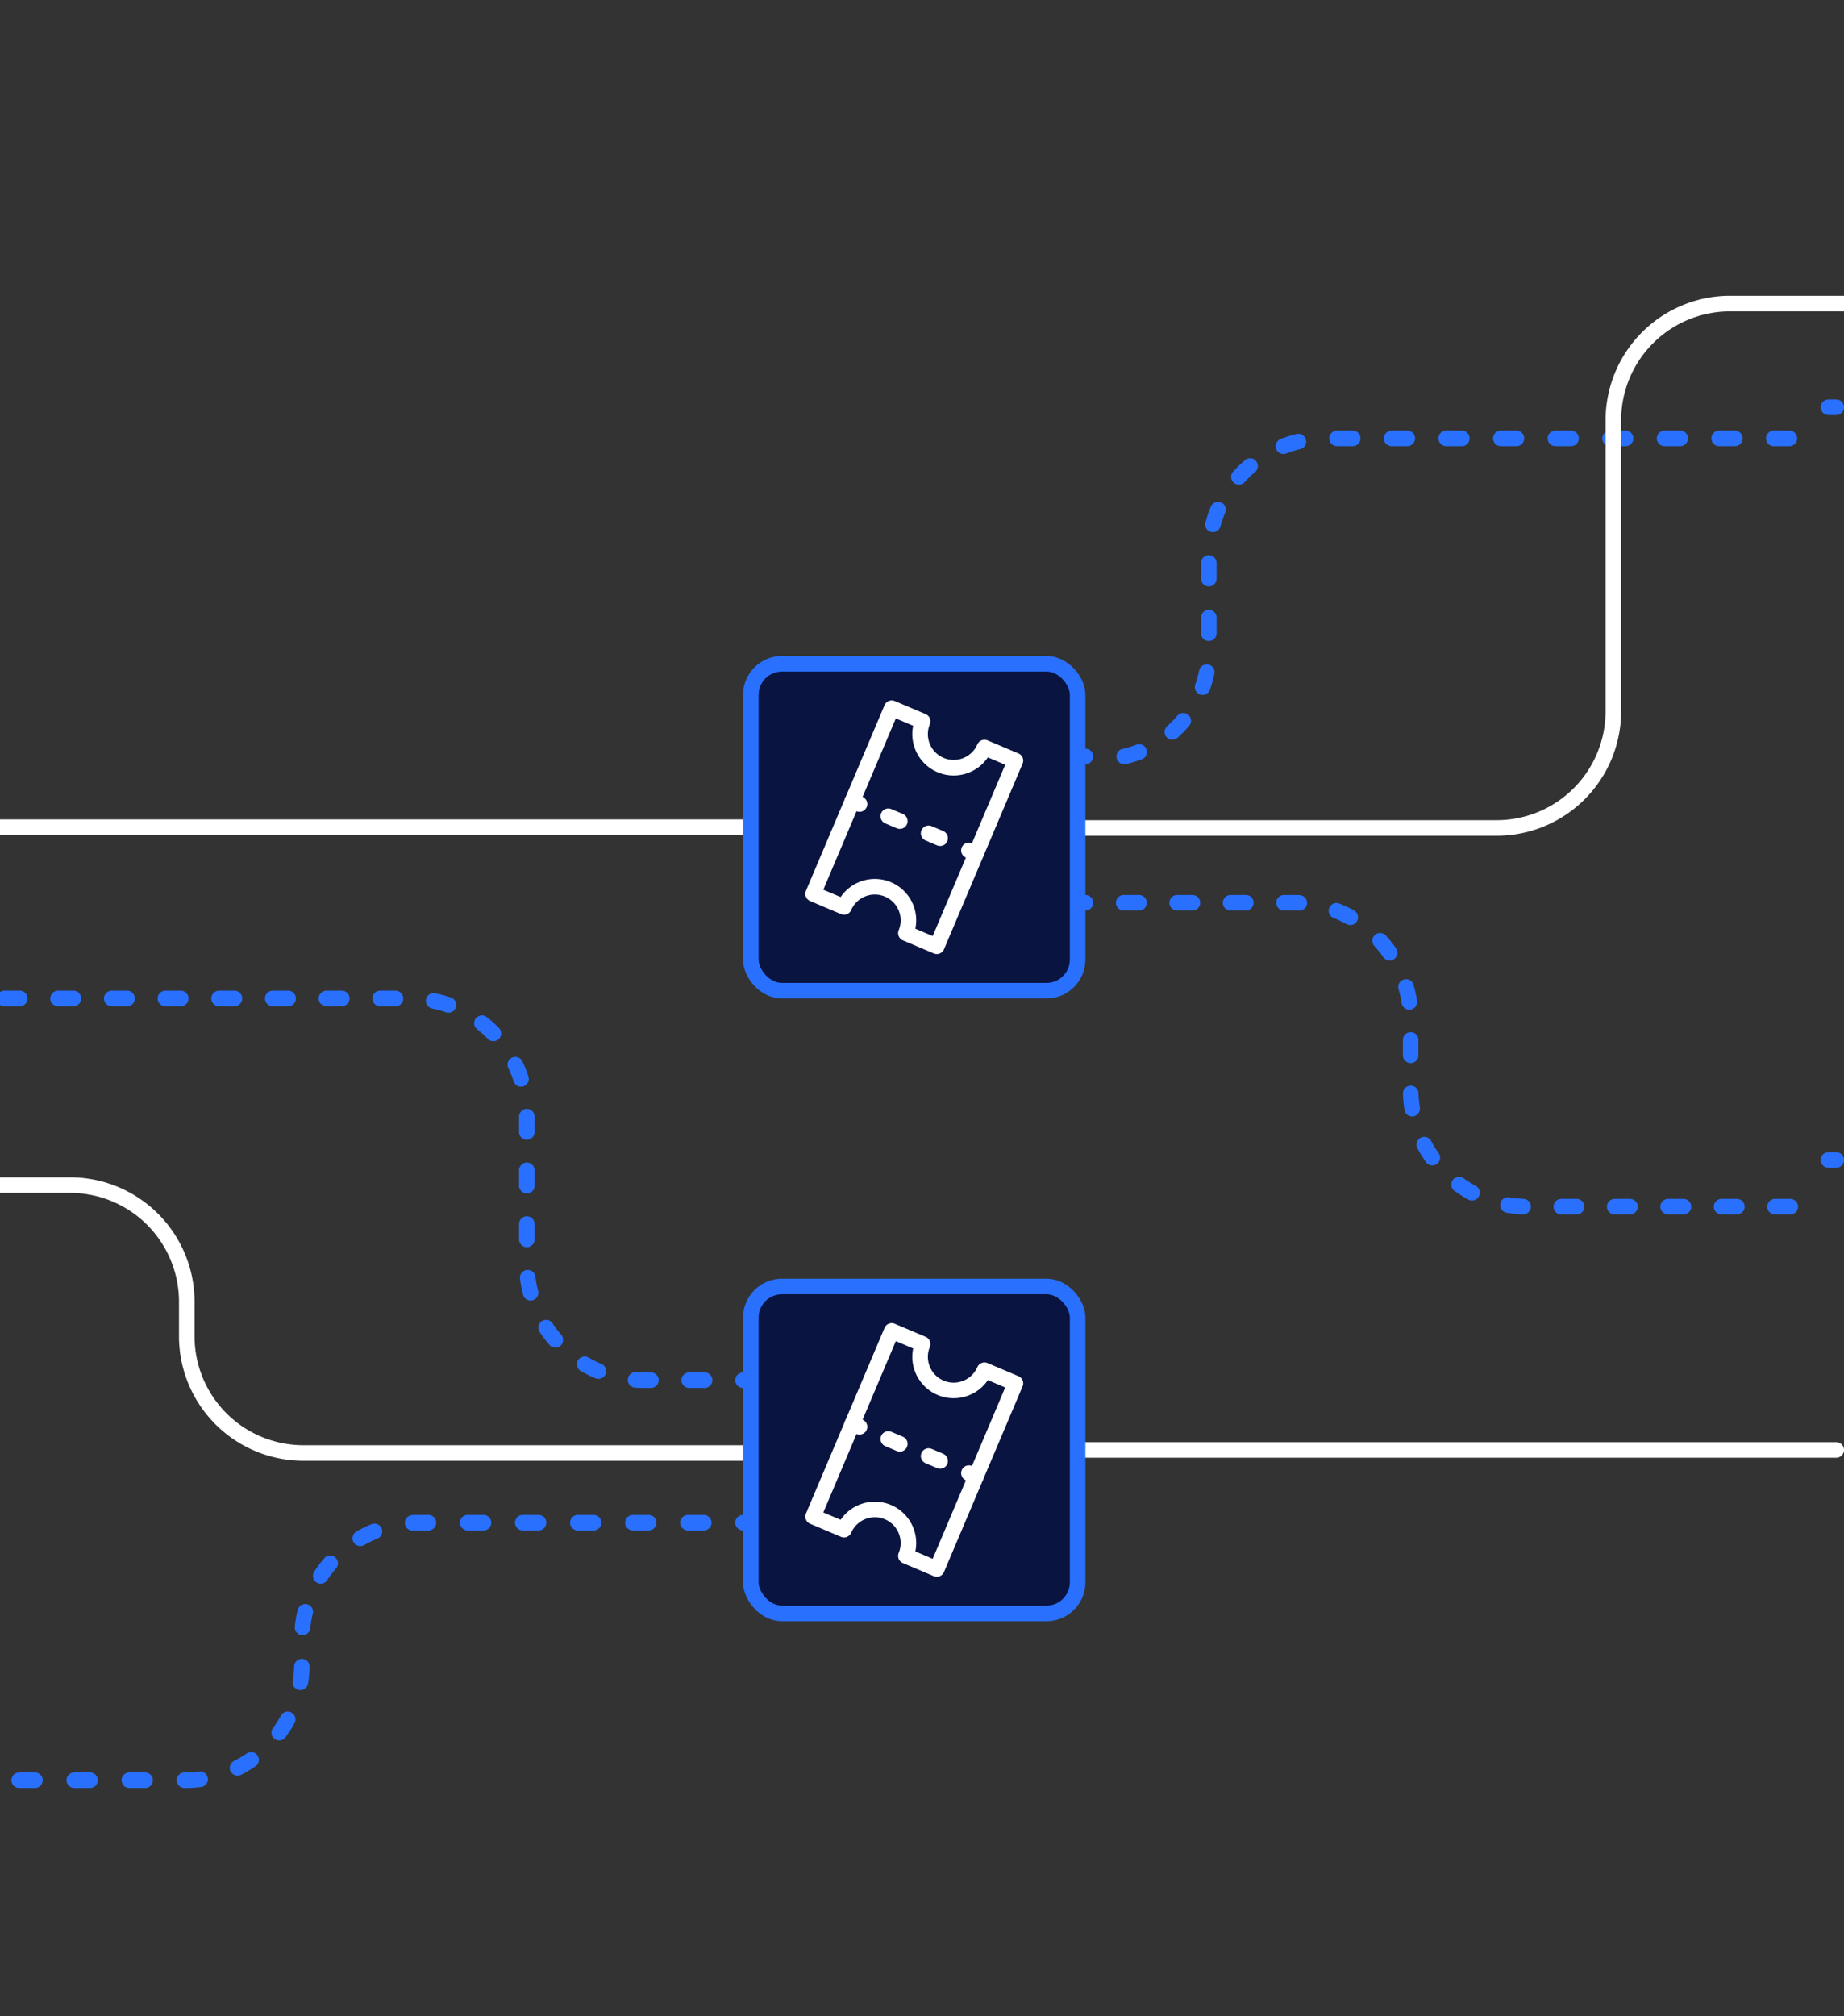 <svg xmlns="http://www.w3.org/2000/svg" xmlns:xlink="http://www.w3.org/1999/xlink" width="237" height="259" viewBox="0 0 237 259"><rect x="0" y="0" width="237" height="259" fill="#333333" stroke="none"/><defs><style>.a,.c,.d,.e,.f,.g,.h,.j{fill:none;}.b{clip-path:url(#a);}.c,.d,.f,.g,.h{stroke:#2970ff;}.c,.d,.e,.f,.g,.h,.j{stroke-linecap:round;stroke-linejoin:round;stroke-width:2px;}.d{stroke-dasharray:2.005 5.011;}.e,.j{stroke:#fff;}.f{stroke-dasharray:1.971 4.928;}.g{stroke-dasharray:2.022 5.056;}.h{stroke-dasharray:1.962 4.905;}.i{fill:#091440;}.j{stroke-dasharray:1.607 4.018;}</style><clipPath id="a"><rect class="a" width="237" height="259" rx="7" transform="translate(262.795 2)"/></clipPath></defs><g transform="translate(-262.795 -2)"><g class="b"><line class="c" x2="1" transform="translate(401.295 99.183)"/><path class="d" d="M407.286,99.183a13.876,13.876,0,0,0,10.871-13.545V73.322a15,15,0,0,1,15-15h62.132"/><line class="c" x2="1" transform="translate(497.795 54.322)"/><path class="e" d="M400.3,108.371h54.85a15,15,0,0,0,15-15V56a15,15,0,0,1,15-15H499.8"/><line class="c" x2="1" transform="translate(250.532 128.275)"/><path class="f" d="M256.46,130.274h59.045a15,15,0,0,1,15,15v19.038a15,15,0,0,0,15,15h10.326"/><line class="c" x2="1" transform="translate(358.295 179.313)"/><line class="c" x1="1" transform="translate(358.295 197.619)"/><path class="g" d="M353.241,197.619H316.6a15,15,0,0,0-15,15v3.09a15,15,0,0,1-15,15H248.57"/><line class="c" x1="1" transform="translate(245.041 230.709)"/><line class="c" x1="1" transform="translate(497.795 151.021)"/><path class="h" d="M492.89,157.021H459.1a15,15,0,0,1-15-15V132.98a15,15,0,0,0-15-15H404.748"/><line class="c" x1="1" transform="translate(401.295 117.98)"/><line class="e" x1="98.5" transform="translate(261.795 108.275)"/><path class="e" d="M360.3,188.667H301.8a15,15,0,0,1-15-15v-4.418a15,15,0,0,0-15-15H260.8"/><line class="e" x2="98.5" transform="translate(400.295 188.275)"/><path class="i" d="M397.3,129.274h-34a4,4,0,0,1-4-4v-34a4,4,0,0,1,4-4h34a4,4,0,0,1,4,4v34a4,4,0,0,1-4,4"/><rect class="c" width="42" height="42" rx="4" transform="translate(359.295 87.275)"/><path class="i" d="M393.3,99.717l-10.1,23.85-3.975-1.683a4.317,4.317,0,0,0-7.95-3.367l-3.975-1.683,10.1-23.85,3.975,1.683a4.317,4.317,0,0,0,7.95,3.367Z"/><path class="e" d="M393.3,99.717l-10.1,23.85-3.975-1.683a4.317,4.317,0,0,0-7.95-3.367l-3.975-1.683,10.1-23.85,3.975,1.683a4.317,4.317,0,0,0,7.95,3.367Z"/><line class="e" x2="0.921" y2="0.39" transform="translate(372.344 104.908)"/><line class="j" x2="8.509" y2="3.604" transform="translate(376.965 106.865)"/><line class="e" x2="0.921" y2="0.39" transform="translate(387.324 111.252)"/><path class="i" d="M397.3,209.274h-34a4,4,0,0,1-4-4v-34a4,4,0,0,1,4-4h34a4,4,0,0,1,4,4v34a4,4,0,0,1-4,4"/><rect class="c" width="42" height="42" rx="4" transform="translate(359.295 167.275)"/><path class="i" d="M393.3,179.717l-10.1,23.85-3.975-1.683a4.317,4.317,0,0,0-7.95-3.367l-3.975-1.683,10.1-23.85,3.975,1.683a4.317,4.317,0,0,0,7.95,3.367Z"/><path class="e" d="M393.3,179.717l-10.1,23.85-3.975-1.683a4.317,4.317,0,0,0-7.95-3.367l-3.975-1.683,10.1-23.85,3.975,1.683a4.317,4.317,0,0,0,7.95,3.367Z"/><line class="e" x2="0.921" y2="0.39" transform="translate(372.344 184.908)"/><line class="j" x2="8.509" y2="3.604" transform="translate(376.965 186.865)"/><line class="e" x2="0.921" y2="0.39" transform="translate(387.324 191.252)"/></g></g></svg>